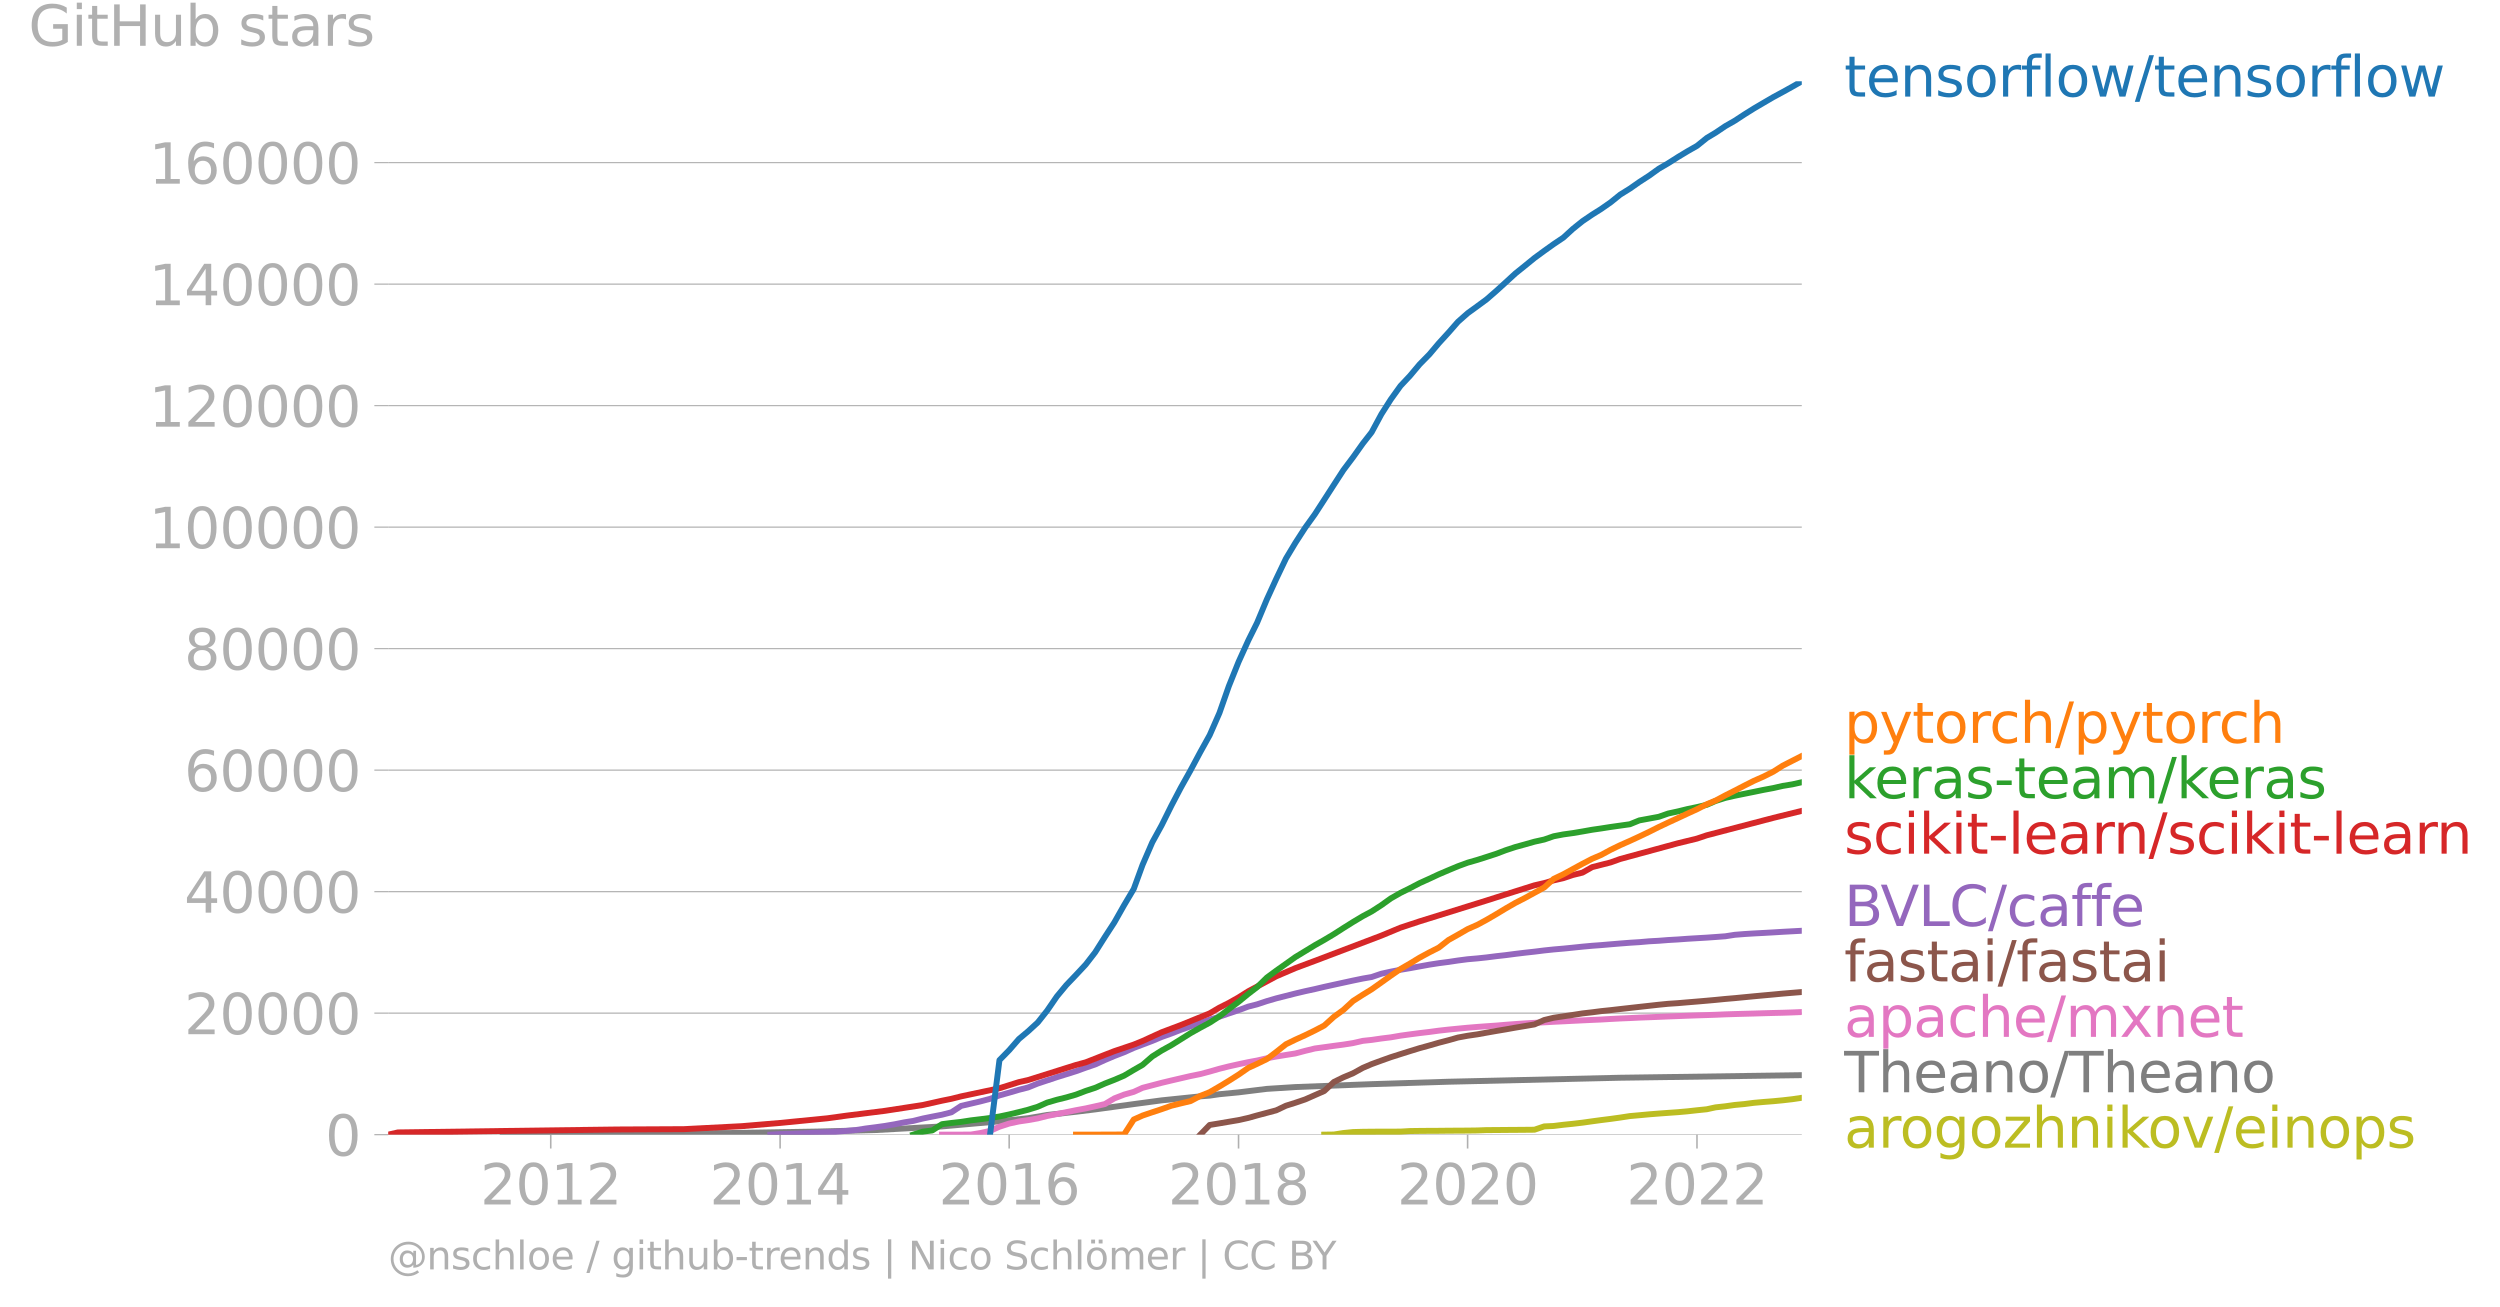 <svg xmlns="http://www.w3.org/2000/svg" xmlns:xlink="http://www.w3.org/1999/xlink" width="842.116" height="440.237" viewBox="0 0 631.587 330.177"><defs><style>*{stroke-linejoin:round;stroke-linecap:butt}</style></defs><g id="figure_1"><path id="patch_1" d="M0 330.177h631.587V0H0v330.177z" style="fill:none"/><g id="axes_1"><path id="patch_2" d="M98.073 286.65h357.12V20.538H98.073V286.65z" style="fill:none"/><g id="matplotlib.axis_1"><g id="xtick_1"><g id="line2d_1"><defs><path id="m9d9ec530b8" d="M0 0v3.5" style="stroke:#b0b0b0;stroke-width:.4"/></defs><use xlink:href="#m9d9ec530b8" x="139.136" y="286.65" style="fill:#b0b0b0;stroke:#b0b0b0;stroke-width:.4"/></g><g id="text_1" style="fill:#b0b0b0" transform="matrix(.14 0 0 -.14 121.321 304.288)"><defs><path id="DejaVuSans-32" d="M1228 531h2203V0H469v531q359 372 979 998 621 627 780 809 303 340 423 576 121 236 121 464 0 372-261 606-261 235-680 235-297 0-627-103-329-103-704-313v638q381 153 712 231 332 78 607 78 725 0 1156-363 431-362 431-968 0-288-108-546-107-257-392-607-78-91-497-524-418-433-1181-1211z" transform="scale(.016)"/><path id="DejaVuSans-30" d="M2034 4250q-487 0-733-480-245-479-245-1442 0-959 245-1439 246-480 733-480 491 0 736 480 246 480 246 1439 0 963-246 1442-245 480-736 480zm0 500q785 0 1199-621 414-620 414-1801 0-1178-414-1799Q2819-91 2034-91q-784 0-1198 620-414 621-414 1799 0 1181 414 1801 414 621 1198 621z" transform="scale(.016)"/><path id="DejaVuSans-31" d="M794 531h1031v3560L703 3866v575l1116 225h631V531h1031V0H794v531z" transform="scale(.016)"/></defs><use xlink:href="#DejaVuSans-32"/><use xlink:href="#DejaVuSans-30" x="63.623"/><use xlink:href="#DejaVuSans-31" x="127.246"/><use xlink:href="#DejaVuSans-32" x="190.869"/></g></g><g id="xtick_2"><use xlink:href="#m9d9ec530b8" id="line2d_2" x="197.084" y="286.65" style="fill:#b0b0b0;stroke:#b0b0b0;stroke-width:.4"/><g id="text_2" style="fill:#b0b0b0" transform="matrix(.14 0 0 -.14 179.269 304.288)"><defs><path id="DejaVuSans-34" d="M2419 4116 825 1625h1594v2491zm-166 550h794V1625h666v-525h-666V0h-628v1100H313v609l1940 2957z" transform="scale(.016)"/></defs><use xlink:href="#DejaVuSans-32"/><use xlink:href="#DejaVuSans-30" x="63.623"/><use xlink:href="#DejaVuSans-31" x="127.246"/><use xlink:href="#DejaVuSans-34" x="190.869"/></g></g><g id="xtick_3"><use xlink:href="#m9d9ec530b8" id="line2d_3" x="254.952" y="286.65" style="fill:#b0b0b0;stroke:#b0b0b0;stroke-width:.4"/><g id="text_3" style="fill:#b0b0b0" transform="matrix(.14 0 0 -.14 237.137 304.288)"><defs><path id="DejaVuSans-36" d="M2113 2584q-425 0-674-291-248-290-248-796 0-503 248-796 249-292 674-292t673 292q248 293 248 796 0 506-248 796-248 291-673 291zm1253 1979v-575q-238 112-480 171-242 60-480 60-625 0-955-422-329-422-376-1275 184 272 462 417 279 145 613 145 703 0 1111-427 408-426 408-1160 0-719-425-1154Q2819-91 2113-91q-810 0-1238 620-428 621-428 1799 0 1106 525 1764t1409 658q238 0 480-47t505-140z" transform="scale(.016)"/></defs><use xlink:href="#DejaVuSans-32"/><use xlink:href="#DejaVuSans-30" x="63.623"/><use xlink:href="#DejaVuSans-31" x="127.246"/><use xlink:href="#DejaVuSans-36" x="190.869"/></g></g><g id="xtick_4"><use xlink:href="#m9d9ec530b8" id="line2d_4" x="312.9" y="286.65" style="fill:#b0b0b0;stroke:#b0b0b0;stroke-width:.4"/><g id="text_4" style="fill:#b0b0b0" transform="matrix(.14 0 0 -.14 295.085 304.288)"><defs><path id="DejaVuSans-38" d="M2034 2216q-450 0-708-241-257-241-257-662 0-422 257-663 258-241 708-241t709 242q260 243 260 662 0 421-258 662-257 241-711 241zm-631 268q-406 100-633 378-226 279-226 679 0 559 398 884 399 325 1092 325 697 0 1094-325t397-884q0-400-227-679-226-278-629-378 456-106 710-416 255-309 255-755 0-679-414-1042Q2806-91 2034-91q-771 0-1186 362-414 363-414 1042 0 446 256 755 257 310 713 416zm-231 997q0-362 226-565 227-203 636-203 407 0 636 203 230 203 230 565 0 363-230 566-229 203-636 203-409 0-636-203-226-203-226-566z" transform="scale(.016)"/></defs><use xlink:href="#DejaVuSans-32"/><use xlink:href="#DejaVuSans-30" x="63.623"/><use xlink:href="#DejaVuSans-31" x="127.246"/><use xlink:href="#DejaVuSans-38" x="190.869"/></g></g><g id="xtick_5"><use xlink:href="#m9d9ec530b8" id="line2d_5" x="370.769" y="286.65" style="fill:#b0b0b0;stroke:#b0b0b0;stroke-width:.4"/><g id="text_5" style="fill:#b0b0b0" transform="matrix(.14 0 0 -.14 352.954 304.288)"><use xlink:href="#DejaVuSans-32"/><use xlink:href="#DejaVuSans-30" x="63.623"/><use xlink:href="#DejaVuSans-32" x="127.246"/><use xlink:href="#DejaVuSans-30" x="190.869"/></g></g><g id="xtick_6"><use xlink:href="#m9d9ec530b8" id="line2d_6" x="428.716" y="286.65" style="fill:#b0b0b0;stroke:#b0b0b0;stroke-width:.4"/><g id="text_6" style="fill:#b0b0b0" transform="matrix(.14 0 0 -.14 410.901 304.288)"><use xlink:href="#DejaVuSans-32"/><use xlink:href="#DejaVuSans-30" x="63.623"/><use xlink:href="#DejaVuSans-32" x="127.246"/><use xlink:href="#DejaVuSans-32" x="190.869"/></g></g></g><g id="matplotlib.axis_2"><g id="ytick_1"><path id="line2d_7" d="M98.073 286.65h357.12" clip-path="url(#pd8d71a58e6)" style="fill:none;stroke:#b0b0b0;stroke-width:.3;stroke-linecap:square"/><g id="line2d_8"><defs><path id="m7e7b46a479" d="M0 0h-3.5" style="stroke:#b0b0b0;stroke-width:.3"/></defs><use xlink:href="#m7e7b46a479" x="98.073" y="286.65" style="fill:#b0b0b0;stroke:#b0b0b0;stroke-width:.3"/></g><use xlink:href="#DejaVuSans-30" id="text_7" style="fill:#b0b0b0" transform="matrix(.14 0 0 -.14 82.166 291.97)"/></g><g id="ytick_2"><path id="line2d_9" d="M98.073 255.955h357.12" clip-path="url(#pd8d71a58e6)" style="fill:none;stroke:#b0b0b0;stroke-width:.3;stroke-linecap:square"/><use xlink:href="#m7e7b46a479" id="line2d_10" x="98.073" y="255.955" style="fill:#b0b0b0;stroke:#b0b0b0;stroke-width:.3"/><g id="text_8" style="fill:#b0b0b0" transform="matrix(.14 0 0 -.14 46.536 261.274)"><use xlink:href="#DejaVuSans-32"/><use xlink:href="#DejaVuSans-30" x="63.623"/><use xlink:href="#DejaVuSans-30" x="127.246"/><use xlink:href="#DejaVuSans-30" x="190.869"/><use xlink:href="#DejaVuSans-30" x="254.492"/></g></g><g id="ytick_3"><path id="line2d_11" d="M98.073 225.26h357.12" clip-path="url(#pd8d71a58e6)" style="fill:none;stroke:#b0b0b0;stroke-width:.3;stroke-linecap:square"/><use xlink:href="#m7e7b46a479" id="line2d_12" x="98.073" y="225.259" style="fill:#b0b0b0;stroke:#b0b0b0;stroke-width:.3"/><g id="text_9" style="fill:#b0b0b0" transform="matrix(.14 0 0 -.14 46.536 230.578)"><use xlink:href="#DejaVuSans-34"/><use xlink:href="#DejaVuSans-30" x="63.623"/><use xlink:href="#DejaVuSans-30" x="127.246"/><use xlink:href="#DejaVuSans-30" x="190.869"/><use xlink:href="#DejaVuSans-30" x="254.492"/></g></g><g id="ytick_4"><path id="line2d_13" d="M98.073 194.564h357.12" clip-path="url(#pd8d71a58e6)" style="fill:none;stroke:#b0b0b0;stroke-width:.3;stroke-linecap:square"/><use xlink:href="#m7e7b46a479" id="line2d_14" x="98.073" y="194.564" style="fill:#b0b0b0;stroke:#b0b0b0;stroke-width:.3"/><g id="text_10" style="fill:#b0b0b0" transform="matrix(.14 0 0 -.14 46.536 199.883)"><use xlink:href="#DejaVuSans-36"/><use xlink:href="#DejaVuSans-30" x="63.623"/><use xlink:href="#DejaVuSans-30" x="127.246"/><use xlink:href="#DejaVuSans-30" x="190.869"/><use xlink:href="#DejaVuSans-30" x="254.492"/></g></g><g id="ytick_5"><path id="line2d_15" d="M98.073 163.868h357.12" clip-path="url(#pd8d71a58e6)" style="fill:none;stroke:#b0b0b0;stroke-width:.3;stroke-linecap:square"/><use xlink:href="#m7e7b46a479" id="line2d_16" x="98.073" y="163.868" style="fill:#b0b0b0;stroke:#b0b0b0;stroke-width:.3"/><g id="text_11" style="fill:#b0b0b0" transform="matrix(.14 0 0 -.14 46.536 169.187)"><use xlink:href="#DejaVuSans-38"/><use xlink:href="#DejaVuSans-30" x="63.623"/><use xlink:href="#DejaVuSans-30" x="127.246"/><use xlink:href="#DejaVuSans-30" x="190.869"/><use xlink:href="#DejaVuSans-30" x="254.492"/></g></g><g id="ytick_6"><path id="line2d_17" d="M98.073 133.173h357.12" clip-path="url(#pd8d71a58e6)" style="fill:none;stroke:#b0b0b0;stroke-width:.3;stroke-linecap:square"/><use xlink:href="#m7e7b46a479" id="line2d_18" x="98.073" y="133.173" style="fill:#b0b0b0;stroke:#b0b0b0;stroke-width:.3"/><g id="text_12" style="fill:#b0b0b0" transform="matrix(.14 0 0 -.14 37.628 138.491)"><use xlink:href="#DejaVuSans-31"/><use xlink:href="#DejaVuSans-30" x="63.623"/><use xlink:href="#DejaVuSans-30" x="127.246"/><use xlink:href="#DejaVuSans-30" x="190.869"/><use xlink:href="#DejaVuSans-30" x="254.492"/><use xlink:href="#DejaVuSans-30" x="318.115"/></g></g><g id="ytick_7"><path id="line2d_19" d="M98.073 102.477h357.12" clip-path="url(#pd8d71a58e6)" style="fill:none;stroke:#b0b0b0;stroke-width:.3;stroke-linecap:square"/><use xlink:href="#m7e7b46a479" id="line2d_20" x="98.073" y="102.477" style="fill:#b0b0b0;stroke:#b0b0b0;stroke-width:.3"/><g id="text_13" style="fill:#b0b0b0" transform="matrix(.14 0 0 -.14 37.628 107.796)"><use xlink:href="#DejaVuSans-31"/><use xlink:href="#DejaVuSans-32" x="63.623"/><use xlink:href="#DejaVuSans-30" x="127.246"/><use xlink:href="#DejaVuSans-30" x="190.869"/><use xlink:href="#DejaVuSans-30" x="254.492"/><use xlink:href="#DejaVuSans-30" x="318.115"/></g></g><g id="ytick_8"><path id="line2d_21" d="M98.073 71.781h357.12" clip-path="url(#pd8d71a58e6)" style="fill:none;stroke:#b0b0b0;stroke-width:.3;stroke-linecap:square"/><use xlink:href="#m7e7b46a479" id="line2d_22" x="98.073" y="71.781" style="fill:#b0b0b0;stroke:#b0b0b0;stroke-width:.3"/><g id="text_14" style="fill:#b0b0b0" transform="matrix(.14 0 0 -.14 37.628 77.1)"><use xlink:href="#DejaVuSans-31"/><use xlink:href="#DejaVuSans-34" x="63.623"/><use xlink:href="#DejaVuSans-30" x="127.246"/><use xlink:href="#DejaVuSans-30" x="190.869"/><use xlink:href="#DejaVuSans-30" x="254.492"/><use xlink:href="#DejaVuSans-30" x="318.115"/></g></g><g id="ytick_9"><path id="line2d_23" d="M98.073 41.086h357.12" clip-path="url(#pd8d71a58e6)" style="fill:none;stroke:#b0b0b0;stroke-width:.3;stroke-linecap:square"/><use xlink:href="#m7e7b46a479" id="line2d_24" x="98.073" y="41.086" style="fill:#b0b0b0;stroke:#b0b0b0;stroke-width:.3"/><g id="text_15" style="fill:#b0b0b0" transform="matrix(.14 0 0 -.14 37.628 46.405)"><use xlink:href="#DejaVuSans-31"/><use xlink:href="#DejaVuSans-36" x="63.623"/><use xlink:href="#DejaVuSans-30" x="127.246"/><use xlink:href="#DejaVuSans-30" x="190.869"/><use xlink:href="#DejaVuSans-30" x="254.492"/><use xlink:href="#DejaVuSans-30" x="318.115"/></g></g><g id="text_16" style="fill:#b0b0b0" transform="matrix(.14 0 0 -.14 7.2 11.563)"><defs><path id="DejaVuSans-47" d="M3809 666v1253H2778v519h1656V434q-365-259-806-392-440-133-940-133-1094 0-1712 639-617 640-617 1780 0 1144 617 1783 618 639 1712 639 456 0 867-113 411-112 758-331v-672q-350 297-744 447t-828 150q-857 0-1287-478-429-478-429-1425 0-944 429-1422 430-478 1287-478 334 0 596 58 263 58 472 180z" transform="scale(.016)"/><path id="DejaVuSans-69" d="M603 3500h575V0H603v3500zm0 1363h575v-729H603v729z" transform="scale(.016)"/><path id="DejaVuSans-74" d="M1172 4494v-994h1184v-447H1172V1153q0-428 117-550t477-122h590V0h-590q-666 0-919 248-253 249-253 905v1900H172v447h422v994h578z" transform="scale(.016)"/><path id="DejaVuSans-48" d="M628 4666h631V2753h2294v1913h631V0h-631v2222H1259V0H628v4666z" transform="scale(.016)"/><path id="DejaVuSans-75" d="M544 1381v2119h575V1403q0-497 193-746 194-248 582-248 465 0 735 297 271 297 271 810v1984h575V0h-575v538q-209-319-486-474-276-155-642-155-603 0-916 375-312 375-312 1097zm1447 2203z" transform="scale(.016)"/><path id="DejaVuSans-62" d="M3116 1747q0 634-261 995t-717 361q-457 0-718-361t-261-995q0-634 261-995t718-361q456 0 717 361t261 995zM1159 2969q182 312 458 463 277 152 661 152 638 0 1036-506 399-506 399-1331T3314 415Q2916-91 2278-91q-384 0-661 152-276 152-458 464V0H581v4863h578V2969z" transform="scale(.016)"/><path id="DejaVuSans-73" d="M2834 3397v-544q-243 125-506 187-262 63-544 63-428 0-642-131t-214-394q0-200 153-314t616-217l197-44q612-131 870-370t258-667q0-488-386-773Q2250-91 1575-91q-281 0-586 55T347 128v594q319-166 628-249 309-82 613-82 406 0 624 139 219 139 219 392 0 234-158 359-157 125-692 241l-200 47q-534 112-772 345-237 233-237 639 0 494 350 762 350 269 994 269 318 0 599-47 282-46 519-140z" transform="scale(.016)"/><path id="DejaVuSans-61" d="M2194 1759q-697 0-966-159t-269-544q0-306 202-486 202-179 548-179 479 0 768 339t289 901v128h-572zm1147 238V0h-575v531q-197-318-491-470T1556-91q-537 0-855 302-317 302-317 808 0 590 395 890 396 300 1180 300h807v57q0 397-261 614t-733 217q-300 0-585-72-284-72-546-216v532q315 122 612 182 297 61 578 61 760 0 1135-394 375-393 375-1193z" transform="scale(.016)"/><path id="DejaVuSans-72" d="M2631 2963q-97 56-211 82-114 27-251 27-488 0-749-317t-261-911V0H581v3500h578v-544q182 319 472 473 291 155 707 155 59 0 131-8 72-7 159-23l3-590z" transform="scale(.016)"/></defs><use xlink:href="#DejaVuSans-47"/><use xlink:href="#DejaVuSans-69" x="77.49"/><use xlink:href="#DejaVuSans-74" x="105.273"/><use xlink:href="#DejaVuSans-48" x="144.482"/><use xlink:href="#DejaVuSans-75" x="219.678"/><use xlink:href="#DejaVuSans-62" x="283.057"/><use xlink:href="#DejaVuSans-20" x="346.533"/><use xlink:href="#DejaVuSans-73" x="378.32"/><use xlink:href="#DejaVuSans-74" x="430.42"/><use xlink:href="#DejaVuSans-61" x="469.629"/><use xlink:href="#DejaVuSans-72" x="530.908"/><use xlink:href="#DejaVuSans-73" x="572.021"/></g></g><path id="line2d_25" d="m334.541 286.65 2.458-.033 2.378-.375 2.457-.247 2.458-.066 2.22-.025 2.457-.016 2.378-.005 2.457-.003 2.378-.138 2.458-.033 2.457-.021 2.379-.01 2.457-.027 2.378-.014 2.458-.015 2.457-.034 2.299-.089 2.457-.014 2.378-.024 2.458-.016 2.378-.02 2.457-.024 2.458-.835 2.378-.11 2.457-.303 2.379-.244 2.457-.288 2.457-.347 2.22-.301 2.458-.309 2.378-.331 2.457-.378 2.378-.211 2.458-.23 2.457-.196 2.378-.174 2.458-.174 2.378-.212 2.457-.273 2.458-.252 2.22-.482 2.457-.268 2.378-.335 2.457-.231 2.379-.309 2.457-.218 2.457-.192 2.379-.227 2.457-.284 2.378-.353" clip-path="url(#pd8d71a58e6)" style="fill:none;stroke:#bcbd22;stroke-width:1.5;stroke-linecap:square"/><path id="line2d_26" d="m127.007 286.65 2.458-.196 55.49-.218 21.641-.367 14.586-.376 16.806-.92 14.507-1.287 7.214-.786 4.835-.815 7.293-.816 4.836-.593 9.75-1.34 7.055-.95 9.75-1.008 2.379-.184 2.457-.358 4.836-.466 7.135-.881 7.213-.46 19.263-.734 19.422-.613 43.362-1.008 45.898-.652h0" clip-path="url(#pd8d71a58e6)" style="fill:none;stroke:#7f7f7f;stroke-width:1.5;stroke-linecap:square"/><path id="line2d_27" d="m237.988 286.65 2.378-.004 2.458-.003 2.457-.013 2.378-.386 2.458-.54 2.378-1.055 2.457-.797 2.458-.53 2.299-.337 2.457-.44 2.378-.608 2.458-.487 2.378-.474 2.457-.503 2.458-.454 2.378-.525 2.457-.573 2.378-1.423 2.458-.96 2.457-.696 2.22-1.017 2.457-.643 2.378-.625 2.458-.59 2.378-.553 2.457-.57 2.458-.497 2.378-.635 2.457-.706 2.379-.597 2.457-.55 2.457-.523 2.22-.413 2.458-.559 2.378-.448 2.457-.4 2.378-.378 2.458-.654 2.457-.601 2.378-.327 2.458-.341 2.378-.313 2.457-.388 2.458-.56 2.22-.237 2.457-.358 2.378-.293 2.457-.423 2.378-.329 2.458-.322 2.457-.289 2.379-.323 2.457-.275 2.378-.234 2.458-.234 2.457-.203 2.299-.169 2.457-.17 2.378-.201 2.458-.187 2.378-.168 2.457-.138 2.458-.124 2.378-.14 2.457-.115 2.379-.123 2.457-.12 2.457-.116 2.22-.095 2.458-.143 2.378-.124 2.457-.103 2.378-.114 2.458-.092 2.457-.098 2.378-.1 2.458-.096 2.378-.094 2.457-.086 2.458-.078 2.22-.075 2.457-.106 2.378-.076 2.457-.067 2.379-.063 2.457-.075 2.457-.068 2.379-.055 2.457-.081 2.378-.1" clip-path="url(#pd8d71a58e6)" style="fill:none;stroke:#e377c2;stroke-width:1.5;stroke-linecap:square"/><g id="text_17" style="fill:#1f77b4" transform="matrix(.14 0 0 -.14 465.907 24.401)"><defs><path id="DejaVuSans-65" d="M3597 1894v-281H953q38-594 358-905t892-311q331 0 642 81t618 244V178Q3153 47 2828-22t-659-69q-838 0-1327 487-489 488-489 1320 0 859 464 1363 464 505 1252 505 706 0 1117-455 411-454 411-1235zm-575 169q-6 471-264 752-258 282-683 282-481 0-770-272t-333-766l2050 4z" transform="scale(.016)"/><path id="DejaVuSans-6e" d="M3513 2113V0h-575v2094q0 497-194 743-194 247-581 247-466 0-735-297-269-296-269-809V0H581v3500h578v-544q207 316 486 472 280 156 646 156 603 0 912-373 310-373 310-1098z" transform="scale(.016)"/><path id="DejaVuSans-6f" d="M1959 3097q-462 0-731-361t-269-989q0-628 267-989 268-361 733-361 460 0 728 362 269 363 269 988 0 622-269 986-268 364-728 364zm0 487q750 0 1178-488 429-487 429-1349 0-859-429-1349Q2709-91 1959-91q-753 0-1180 489-426 490-426 1349 0 862 426 1349 427 488 1180 488z" transform="scale(.016)"/><path id="DejaVuSans-66" d="M2375 4863v-479h-550q-309 0-430-125-120-125-120-450v-309h947v-447h-947V0H697v3053H147v447h550v244q0 584 272 851 272 268 862 268h544z" transform="scale(.016)"/><path id="DejaVuSans-6c" d="M603 4863h575V0H603v4863z" transform="scale(.016)"/><path id="DejaVuSans-77" d="M269 3500h575l719-2731 715 2731h678l719-2731 716 2731h575L4050 0h-678l-753 2869L1863 0h-679L269 3500z" transform="scale(.016)"/><path id="DejaVuSans-2f" d="M1625 4666h531L531-594H0l1625 5260z" transform="scale(.016)"/></defs><use xlink:href="#DejaVuSans-74"/><use xlink:href="#DejaVuSans-65" x="39.209"/><use xlink:href="#DejaVuSans-6e" x="100.732"/><use xlink:href="#DejaVuSans-73" x="164.111"/><use xlink:href="#DejaVuSans-6f" x="216.211"/><use xlink:href="#DejaVuSans-72" x="277.393"/><use xlink:href="#DejaVuSans-66" x="318.506"/><use xlink:href="#DejaVuSans-6c" x="353.711"/><use xlink:href="#DejaVuSans-6f" x="381.494"/><use xlink:href="#DejaVuSans-77" x="442.676"/><use xlink:href="#DejaVuSans-2f" x="524.463"/><use xlink:href="#DejaVuSans-74" x="558.154"/><use xlink:href="#DejaVuSans-65" x="597.363"/><use xlink:href="#DejaVuSans-6e" x="658.887"/><use xlink:href="#DejaVuSans-73" x="722.266"/><use xlink:href="#DejaVuSans-6f" x="774.365"/><use xlink:href="#DejaVuSans-72" x="835.547"/><use xlink:href="#DejaVuSans-66" x="876.66"/><use xlink:href="#DejaVuSans-6c" x="911.865"/><use xlink:href="#DejaVuSans-6f" x="939.648"/><use xlink:href="#DejaVuSans-77" x="1000.83"/></g><g id="text_18" style="fill:#ff7f0e" transform="matrix(.14 0 0 -.14 465.907 187.674)"><defs><path id="DejaVuSans-70" d="M1159 525v-1856H581v4831h578v-531q182 312 458 463 277 152 661 152 638 0 1036-506 399-506 399-1331T3314 415Q2916-91 2278-91q-384 0-661 152-276 152-458 464zm1957 1222q0 634-261 995t-717 361q-457 0-718-361t-261-995q0-634 261-995t718-361q456 0 717 361t261 995z" transform="scale(.016)"/><path id="DejaVuSans-79" d="M2059-325q-243-625-475-815-231-191-618-191H506v481h338q237 0 368 113 132 112 291 531l103 262L191 3500h609L1894 763l1094 2737h609L2059-325z" transform="scale(.016)"/><path id="DejaVuSans-63" d="M3122 3366v-538q-244 135-489 202t-495 67q-560 0-870-355-309-354-309-995t309-996q310-354 870-354 250 0 495 67t489 202V134Q2881 22 2623-34q-257-57-548-57-791 0-1257 497-465 497-465 1341 0 856 470 1346 471 491 1290 491 265 0 518-55 253-54 491-163z" transform="scale(.016)"/><path id="DejaVuSans-68" d="M3513 2113V0h-575v2094q0 497-194 743-194 247-581 247-466 0-735-297-269-296-269-809V0H581v4863h578V2956q207 316 486 472 280 156 646 156 603 0 912-373 310-373 310-1098z" transform="scale(.016)"/></defs><use xlink:href="#DejaVuSans-70"/><use xlink:href="#DejaVuSans-79" x="63.477"/><use xlink:href="#DejaVuSans-74" x="122.656"/><use xlink:href="#DejaVuSans-6f" x="161.865"/><use xlink:href="#DejaVuSans-72" x="223.047"/><use xlink:href="#DejaVuSans-63" x="261.91"/><use xlink:href="#DejaVuSans-68" x="316.891"/><use xlink:href="#DejaVuSans-2f" x="380.27"/><use xlink:href="#DejaVuSans-70" x="413.961"/><use xlink:href="#DejaVuSans-79" x="477.438"/><use xlink:href="#DejaVuSans-74" x="536.617"/><use xlink:href="#DejaVuSans-6f" x="575.826"/><use xlink:href="#DejaVuSans-72" x="637.008"/><use xlink:href="#DejaVuSans-63" x="675.871"/><use xlink:href="#DejaVuSans-68" x="730.852"/></g><g id="text_19" style="fill:#2ca02c" transform="matrix(.14 0 0 -.14 465.907 201.674)"><defs><path id="DejaVuSans-6b" d="M581 4863h578V1991l1716 1509h734L1753 1863 3688 0h-750L1159 1709V0H581v4863z" transform="scale(.016)"/><path id="DejaVuSans-2d" d="M313 2009h1684v-512H313v512z" transform="scale(.016)"/><path id="DejaVuSans-6d" d="M3328 2828q216 388 516 572t706 184q547 0 844-383 297-382 297-1088V0h-578v2094q0 503-179 746-178 244-543 244-447 0-707-297-259-296-259-809V0h-578v2094q0 506-178 748t-550 242q-441 0-701-298-259-298-259-808V0H581v3500h578v-544q197 322 472 475t653 153q382 0 649-194 267-193 395-562z" transform="scale(.016)"/></defs><use xlink:href="#DejaVuSans-6b"/><use xlink:href="#DejaVuSans-65" x="54.285"/><use xlink:href="#DejaVuSans-72" x="115.809"/><use xlink:href="#DejaVuSans-61" x="156.922"/><use xlink:href="#DejaVuSans-73" x="218.201"/><use xlink:href="#DejaVuSans-2d" x="270.301"/><use xlink:href="#DejaVuSans-74" x="306.385"/><use xlink:href="#DejaVuSans-65" x="345.594"/><use xlink:href="#DejaVuSans-61" x="407.117"/><use xlink:href="#DejaVuSans-6d" x="468.396"/><use xlink:href="#DejaVuSans-2f" x="565.809"/><use xlink:href="#DejaVuSans-6b" x="599.5"/><use xlink:href="#DejaVuSans-65" x="653.785"/><use xlink:href="#DejaVuSans-72" x="715.309"/><use xlink:href="#DejaVuSans-61" x="756.422"/><use xlink:href="#DejaVuSans-73" x="817.701"/></g><g id="text_20" style="fill:#d62728" transform="matrix(.14 0 0 -.14 465.907 215.674)"><use xlink:href="#DejaVuSans-73"/><use xlink:href="#DejaVuSans-63" x="52.1"/><use xlink:href="#DejaVuSans-69" x="107.08"/><use xlink:href="#DejaVuSans-6b" x="134.863"/><use xlink:href="#DejaVuSans-69" x="192.773"/><use xlink:href="#DejaVuSans-74" x="220.557"/><use xlink:href="#DejaVuSans-2d" x="259.766"/><use xlink:href="#DejaVuSans-6c" x="295.85"/><use xlink:href="#DejaVuSans-65" x="323.633"/><use xlink:href="#DejaVuSans-61" x="385.156"/><use xlink:href="#DejaVuSans-72" x="446.436"/><use xlink:href="#DejaVuSans-6e" x="485.799"/><use xlink:href="#DejaVuSans-2f" x="549.178"/><use xlink:href="#DejaVuSans-73" x="582.869"/><use xlink:href="#DejaVuSans-63" x="634.969"/><use xlink:href="#DejaVuSans-69" x="689.949"/><use xlink:href="#DejaVuSans-6b" x="717.732"/><use xlink:href="#DejaVuSans-69" x="775.643"/><use xlink:href="#DejaVuSans-74" x="803.426"/><use xlink:href="#DejaVuSans-2d" x="842.635"/><use xlink:href="#DejaVuSans-6c" x="878.719"/><use xlink:href="#DejaVuSans-65" x="906.502"/><use xlink:href="#DejaVuSans-61" x="968.025"/><use xlink:href="#DejaVuSans-72" x="1029.305"/><use xlink:href="#DejaVuSans-6e" x="1068.668"/></g><g id="text_21" style="fill:#9467bd" transform="matrix(.14 0 0 -.14 465.907 233.942)"><defs><path id="DejaVuSans-42" d="M1259 2228V519h1013q509 0 754 211 246 211 246 645 0 438-246 645-245 208-754 208H1259zm0 1919V2741h935q462 0 688 173 227 174 227 530 0 353-227 528-226 175-688 175h-935zm-631 519h1613q722 0 1112-300 391-300 391-853 0-429-200-682t-588-315q466-100 724-418 258-317 258-792 0-625-425-966Q3088 0 2303 0H628v4666z" transform="scale(.016)"/><path id="DejaVuSans-56" d="M1831 0 50 4666h659L2188 738l1481 3928h656L2547 0h-716z" transform="scale(.016)"/><path id="DejaVuSans-4c" d="M628 4666h631V531h2272V0H628v4666z" transform="scale(.016)"/><path id="DejaVuSans-43" d="M4122 4306v-665q-319 297-680 443-361 147-767 147-800 0-1225-489t-425-1414q0-922 425-1411t1225-489q406 0 767 147t680 444V359q-331-225-702-338-370-112-782-112-1060 0-1670 648-609 649-609 1771 0 1125 609 1773 610 649 1670 649 418 0 788-111 371-111 696-333z" transform="scale(.016)"/></defs><use xlink:href="#DejaVuSans-42"/><use xlink:href="#DejaVuSans-56" x="65.479"/><use xlink:href="#DejaVuSans-4c" x="133.887"/><use xlink:href="#DejaVuSans-43" x="189.6"/><use xlink:href="#DejaVuSans-2f" x="259.424"/><use xlink:href="#DejaVuSans-63" x="293.115"/><use xlink:href="#DejaVuSans-61" x="348.096"/><use xlink:href="#DejaVuSans-66" x="409.375"/><use xlink:href="#DejaVuSans-66" x="444.58"/><use xlink:href="#DejaVuSans-65" x="479.785"/></g><g id="text_22" style="fill:#8c564b" transform="matrix(.14 0 0 -.14 465.907 247.942)"><use xlink:href="#DejaVuSans-66"/><use xlink:href="#DejaVuSans-61" x="35.205"/><use xlink:href="#DejaVuSans-73" x="96.484"/><use xlink:href="#DejaVuSans-74" x="148.584"/><use xlink:href="#DejaVuSans-61" x="187.793"/><use xlink:href="#DejaVuSans-69" x="249.072"/><use xlink:href="#DejaVuSans-2f" x="276.855"/><use xlink:href="#DejaVuSans-66" x="310.547"/><use xlink:href="#DejaVuSans-61" x="345.752"/><use xlink:href="#DejaVuSans-73" x="407.031"/><use xlink:href="#DejaVuSans-74" x="459.131"/><use xlink:href="#DejaVuSans-61" x="498.34"/><use xlink:href="#DejaVuSans-69" x="559.619"/></g><g id="text_23" style="fill:#e377c2" transform="matrix(.14 0 0 -.14 465.907 261.942)"><defs><path id="DejaVuSans-78" d="M3513 3500 2247 1797 3578 0h-678L1881 1375 863 0H184l1360 1831L300 3500h678l928-1247 928 1247h679z" transform="scale(.016)"/></defs><use xlink:href="#DejaVuSans-61"/><use xlink:href="#DejaVuSans-70" x="61.279"/><use xlink:href="#DejaVuSans-61" x="124.756"/><use xlink:href="#DejaVuSans-63" x="186.035"/><use xlink:href="#DejaVuSans-68" x="241.016"/><use xlink:href="#DejaVuSans-65" x="304.395"/><use xlink:href="#DejaVuSans-2f" x="365.918"/><use xlink:href="#DejaVuSans-6d" x="399.609"/><use xlink:href="#DejaVuSans-78" x="497.021"/><use xlink:href="#DejaVuSans-6e" x="556.201"/><use xlink:href="#DejaVuSans-65" x="619.58"/><use xlink:href="#DejaVuSans-74" x="681.104"/></g><g id="text_24" style="fill:#7f7f7f" transform="matrix(.14 0 0 -.14 465.907 275.942)"><defs><path id="DejaVuSans-54" d="M-19 4666h3947v-532H2272V0h-634v4134H-19v532z" transform="scale(.016)"/></defs><use xlink:href="#DejaVuSans-54"/><use xlink:href="#DejaVuSans-68" x="61.084"/><use xlink:href="#DejaVuSans-65" x="124.463"/><use xlink:href="#DejaVuSans-61" x="185.986"/><use xlink:href="#DejaVuSans-6e" x="247.266"/><use xlink:href="#DejaVuSans-6f" x="310.645"/><use xlink:href="#DejaVuSans-2f" x="371.826"/><use xlink:href="#DejaVuSans-54" x="405.518"/><use xlink:href="#DejaVuSans-68" x="466.602"/><use xlink:href="#DejaVuSans-65" x="529.98"/><use xlink:href="#DejaVuSans-61" x="591.504"/><use xlink:href="#DejaVuSans-6e" x="652.783"/><use xlink:href="#DejaVuSans-6f" x="716.162"/></g><g id="text_25" style="fill:#bcbd22" transform="matrix(.14 0 0 -.14 465.907 289.942)"><defs><path id="DejaVuSans-67" d="M2906 1791q0 625-258 968-257 344-723 344-462 0-720-344-258-343-258-968 0-622 258-966t720-344q466 0 723 344 258 344 258 966zm575-1357q0-893-397-1329-396-436-1215-436-303 0-572 45t-522 139v559q253-137 500-202 247-66 503-66 566 0 847 295t281 892v285q-178-310-456-463T1784 0Q1141 0 747 490 353 981 353 1791q0 812 394 1302 394 491 1037 491 388 0 666-153t456-462v531h575V434z" transform="scale(.016)"/><path id="DejaVuSans-7a" d="M353 3500h2731v-525L922 459h2162V0H275v525l2163 2516H353v459z" transform="scale(.016)"/><path id="DejaVuSans-76" d="M191 3500h609L1894 563l1094 2937h609L2284 0h-781L191 3500z" transform="scale(.016)"/></defs><use xlink:href="#DejaVuSans-61"/><use xlink:href="#DejaVuSans-72" x="61.279"/><use xlink:href="#DejaVuSans-6f" x="100.143"/><use xlink:href="#DejaVuSans-67" x="161.324"/><use xlink:href="#DejaVuSans-6f" x="224.801"/><use xlink:href="#DejaVuSans-7a" x="285.982"/><use xlink:href="#DejaVuSans-68" x="338.473"/><use xlink:href="#DejaVuSans-6e" x="401.852"/><use xlink:href="#DejaVuSans-69" x="465.23"/><use xlink:href="#DejaVuSans-6b" x="493.014"/><use xlink:href="#DejaVuSans-6f" x="547.299"/><use xlink:href="#DejaVuSans-76" x="608.48"/><use xlink:href="#DejaVuSans-2f" x="667.66"/><use xlink:href="#DejaVuSans-65" x="701.352"/><use xlink:href="#DejaVuSans-69" x="762.875"/><use xlink:href="#DejaVuSans-6e" x="790.658"/><use xlink:href="#DejaVuSans-6f" x="854.037"/><use xlink:href="#DejaVuSans-70" x="915.219"/><use xlink:href="#DejaVuSans-73" x="978.695"/></g><g id="text_26" style="fill:#b0b0b0" transform="matrix(.097 0 0 -.097 98.073 320.687)"><defs><path id="DejaVuSans-40" d="M2381 1678q0-447 222-702 222-254 610-254 384 0 604 256 221 256 221 700 0 438-225 695-225 258-607 258-378 0-602-256-223-256-223-697zm1703-934q-187-241-429-355t-564-114q-538 0-874 389t-336 1014q0 625 337 1015 338 391 873 391 322 0 565-117 244-117 428-354v409h447V722q457 69 714 417 258 349 258 902 0 334-99 628-98 294-298 544-325 409-792 626t-1017 217q-384 0-738-102-353-101-653-301-490-319-767-836-276-517-276-1120 0-497 179-932 180-434 521-765 328-325 759-495 431-171 922-171 403 0 792 136t714 389l281-347q-390-303-851-464t-936-161q-578 0-1091 205-512 205-912 595Q841 78 631 592q-209 514-209 1105 0 569 212 1084 213 516 607 907 403 396 931 607t1119 211q662 0 1229-272 568-271 952-771 234-307 357-666 124-359 124-744 0-822-497-1297T4084 263v481z" transform="scale(.016)"/><path id="DejaVuSans-64" d="M2906 2969v1894h575V0h-575v525q-181-312-458-464-276-152-664-152-634 0-1033 506-398 507-398 1332t398 1331q399 506 1033 506 388 0 664-152 277-151 458-463zM947 1747q0-634 261-995t717-361q456 0 718 361 263 361 263 995t-263 995q-262 361-718 361t-717-361q-261-361-261-995z" transform="scale(.016)"/><path id="DejaVuSans-7c" d="M1344 4891v-6400H813v6400h531z" transform="scale(.016)"/><path id="DejaVuSans-4e" d="M628 4666h850L3547 763v3903h612V0h-850L1241 3903V0H628v4666z" transform="scale(.016)"/><path id="DejaVuSans-53" d="M3425 4513v-616q-359 172-678 256-319 85-616 85-515 0-795-200t-280-569q0-310 186-468 186-157 705-254l381-78q706-135 1042-474t336-907q0-679-455-1029Q2797-91 1919-91q-331 0-705 75-373 75-773 222v650q384-215 753-325 369-109 725-109 540 0 834 212 294 213 294 607 0 343-211 537t-692 291l-385 75q-706 140-1022 440-315 300-315 835 0 619 436 975t1201 356q329 0 669-60 341-59 697-177z" transform="scale(.016)"/><path id="DejaVuSans-f6" d="M1959 3097q-462 0-731-361t-269-989q0-628 267-989 268-361 733-361 460 0 728 362 269 363 269 988 0 622-269 986-268 364-728 364zm0 487q750 0 1178-488 429-487 429-1349 0-859-429-1349Q2709-91 1959-91q-753 0-1180 489-426 490-426 1349 0 862 426 1349 427 488 1180 488zm295 1266h634v-631h-634v631zm-1222 0h634v-631h-634v631z" transform="scale(.016)"/><path id="DejaVuSans-59" d="M-13 4666h679l1293-1919 1285 1919h678L2272 2222V0h-634v2222L-13 4666z" transform="scale(.016)"/></defs><use xlink:href="#DejaVuSans-40"/><use xlink:href="#DejaVuSans-6e" x="100"/><use xlink:href="#DejaVuSans-73" x="163.379"/><use xlink:href="#DejaVuSans-63" x="215.479"/><use xlink:href="#DejaVuSans-68" x="270.459"/><use xlink:href="#DejaVuSans-6c" x="333.838"/><use xlink:href="#DejaVuSans-6f" x="361.621"/><use xlink:href="#DejaVuSans-65" x="422.803"/><use xlink:href="#DejaVuSans-20" x="484.326"/><use xlink:href="#DejaVuSans-2f" x="516.113"/><use xlink:href="#DejaVuSans-20" x="549.805"/><use xlink:href="#DejaVuSans-67" x="581.592"/><use xlink:href="#DejaVuSans-69" x="645.068"/><use xlink:href="#DejaVuSans-74" x="672.852"/><use xlink:href="#DejaVuSans-68" x="712.061"/><use xlink:href="#DejaVuSans-75" x="775.439"/><use xlink:href="#DejaVuSans-62" x="838.818"/><use xlink:href="#DejaVuSans-2d" x="902.295"/><use xlink:href="#DejaVuSans-74" x="938.379"/><use xlink:href="#DejaVuSans-72" x="977.588"/><use xlink:href="#DejaVuSans-65" x="1016.451"/><use xlink:href="#DejaVuSans-6e" x="1077.975"/><use xlink:href="#DejaVuSans-64" x="1141.354"/><use xlink:href="#DejaVuSans-73" x="1204.83"/><use xlink:href="#DejaVuSans-20" x="1256.93"/><use xlink:href="#DejaVuSans-7c" x="1288.717"/><use xlink:href="#DejaVuSans-20" x="1322.408"/><use xlink:href="#DejaVuSans-4e" x="1354.195"/><use xlink:href="#DejaVuSans-69" x="1429"/><use xlink:href="#DejaVuSans-63" x="1456.783"/><use xlink:href="#DejaVuSans-6f" x="1511.764"/><use xlink:href="#DejaVuSans-20" x="1572.945"/><use xlink:href="#DejaVuSans-53" x="1604.732"/><use xlink:href="#DejaVuSans-63" x="1668.209"/><use xlink:href="#DejaVuSans-68" x="1723.189"/><use xlink:href="#DejaVuSans-6c" x="1786.568"/><use xlink:href="#DejaVuSans-f6" x="1814.352"/><use xlink:href="#DejaVuSans-6d" x="1875.533"/><use xlink:href="#DejaVuSans-65" x="1972.945"/><use xlink:href="#DejaVuSans-72" x="2034.469"/><use xlink:href="#DejaVuSans-20" x="2075.582"/><use xlink:href="#DejaVuSans-7c" x="2107.369"/><use xlink:href="#DejaVuSans-20" x="2141.061"/><use xlink:href="#DejaVuSans-43" x="2172.848"/><use xlink:href="#DejaVuSans-43" x="2242.672"/><use xlink:href="#DejaVuSans-20" x="2312.496"/><use xlink:href="#DejaVuSans-42" x="2344.283"/><use xlink:href="#DejaVuSans-59" x="2407.387"/></g><path id="line2d_28" d="m303.229 286.65 2.378-2.443 2.457-.405 2.379-.407 2.457-.416 2.457-.554 2.22-.625 2.458-.655 2.378-.635 2.457-1.165 2.378-.75 2.458-.834 2.457-1.085 2.378-1.044 2.458-2.299 2.378-1.162 2.457-1.033 2.458-1.356 2.22-.946 2.457-.898 2.378-.85 2.457-.784 2.378-.75 2.458-.757 2.457-.674 2.379-.69 2.457-.638 2.378-.675 2.458-.453 2.457-.359 2.299-.413 2.457-.434 2.378-.4 2.458-.44 2.378-.4 2.457-.418 2.458-1.11 2.378-.57 2.457-.366 2.379-.35 2.457-.386 2.457-.281 2.22-.287 2.458-.258 2.378-.275 2.457-.277 2.378-.266 2.458-.272 2.457-.273 2.378-.235 2.458-.164 2.378-.204 2.457-.203 2.458-.211 2.22-.2 2.457-.244 2.378-.203 2.457-.239 2.379-.23 2.457-.227 2.457-.223 2.379-.226 2.457-.204 2.378-.196" clip-path="url(#pd8d71a58e6)" style="fill:none;stroke:#8c564b;stroke-width:1.5;stroke-linecap:square"/><path id="line2d_29" d="m194.626 286.65 2.458-.144 2.457-.061 2.22-.085 2.457-.106 2.378-.127 2.458-.117 2.378-.129 2.457-.182 2.458-.229 2.378-.373 2.457-.315 2.379-.331 2.457-.419 2.457-.49 2.22-.353 2.457-.614 2.379-.483 2.457-.479 2.378-.614 2.458-1.616 2.457-.566 2.378-.56 2.458-.648 2.378-.87 2.457-.691 2.458-.726 2.299-.586 2.457-.998 2.378-.787 2.458-.818 2.378-.74 2.457-.772 2.458-.887 2.378-.815 2.457-1.123 2.378-1.009 2.458-.947 2.457-1.099 2.22-.84 2.457-.932 2.378-1 2.458-.877 2.378-.924 2.457-.874 2.458-.864 2.378-.822 2.457-.763 2.379-.818 2.457-.817 2.457-.911 2.22-.567 2.458-.815 2.378-.695 2.457-.624 2.378-.605 2.458-.582 2.457-.534 2.378-.562 2.458-.541 2.378-.52 2.457-.535 2.458-.506 2.22-.384 2.457-.835 2.378-.522 2.457-.473 2.378-.4 2.458-.453 2.457-.443 2.379-.369 2.457-.319 2.378-.36 2.458-.318 2.457-.214 2.299-.244 2.457-.313 2.378-.265 2.458-.323 2.378-.288 2.457-.27 2.458-.307 2.378-.25 2.457-.212 2.379-.238 2.457-.258 2.457-.222 2.22-.163 2.458-.212 2.378-.196 2.457-.192 2.378-.148 2.458-.216 2.457-.135 2.378-.187 2.458-.142 2.378-.174 2.457-.148 2.458-.144 2.22-.158 2.457-.183 2.378-.37 2.457-.196 2.379-.147 2.457-.13 2.457-.14 2.379-.146 2.457-.134 2.378-.129" clip-path="url(#pd8d71a58e6)" style="fill:none;stroke:#9467bd;stroke-width:1.5;stroke-linecap:square"/><path id="line2d_30" d="m98.073 286.65 2.458-.56 26.476-.364 29.014-.38 16.806-.085 14.586-.753 9.67-.814 11.97-1.178 4.836-.668 9.672-1.211 9.591-1.476 4.836-1.084 2.378-.482 2.458-.618 9.67-2.052 4.916-1.547 2.299-.516 12.128-3.817 2.458-.665 4.835-1.898 2.378-.926 4.915-1.657 2.22-.903 4.835-2.211 4.836-1.82 7.293-2.961 2.457-1.444 2.379-1.193 2.457-1.39 2.457-1.546 7.056-3.775 4.835-2.072 4.915-1.833 16.806-6.38 4.835-2.006 4.836-1.6 16.885-5.256 4.835-1.542 4.836-1.529 2.457-.773 2.458-.568 2.378-.679 2.457-.563 2.379-.798 2.457-.602 2.457-1.39 4.678-1.194 2.378-.855 14.586-3.977 4.835-1.18 2.458-.829 16.805-4.401 7.214-1.778h0" clip-path="url(#pd8d71a58e6)" style="fill:none;stroke:#d62728;stroke-width:1.5;stroke-linecap:square"/><path id="line2d_31" d="m230.695 286.65 2.457-.764 2.379-.298 2.457-1.588 2.378-.301 2.458-.275 2.457-.382 2.378-.285 2.458-.324 2.378-.367 2.457-.523 2.458-.594 2.299-.585 2.457-.763 2.378-1.048 2.458-.718 2.378-.587 2.457-.712 2.458-.936 2.378-.78 2.457-1.085 2.378-.928 2.458-1.053 2.457-1.455 2.22-1.273 2.457-2.128 2.378-1.501 2.458-1.36 2.378-1.483 2.457-1.542 2.458-1.377 2.378-1.277 2.457-1.594 2.379-1.836 2.457-1.834 2.457-2.014 2.22-1.697 2.458-2.41 2.378-1.754 2.457-1.737 2.378-1.695 2.458-1.49 2.457-1.501 2.378-1.345 2.458-1.47 2.378-1.527 2.457-1.54 2.458-1.464 2.22-1.186 2.457-1.587 2.378-1.703 2.457-1.403 2.378-1.179 2.458-1.286 2.457-1.111 2.379-1.111 2.457-1.046 2.378-.994 2.458-.904 2.457-.705 2.299-.736 2.457-.794 2.378-.904 2.458-.813 2.378-.653 2.457-.696 2.458-.545 2.378-.826 2.457-.468 2.379-.33 2.457-.413 2.457-.437 2.22-.32 2.458-.385 2.378-.336 2.457-.347 2.378-.97 2.458-.454 2.457-.457 2.378-.83 2.458-.533 2.378-.583 2.457-.513 2.458-.574 2.22-.964 2.457-.776 2.378-.545 2.457-.498 2.379-.481 2.457-.507 2.457-.456 2.379-.543 2.457-.402 2.378-.534" clip-path="url(#pd8d71a58e6)" style="fill:none;stroke:#2ca02c;stroke-width:1.5;stroke-linecap:square"/><path id="line2d_32" d="m271.837 286.65 2.458-.006 2.378-.001 2.457-.005 2.378-.014 2.458-.004 2.457-3.793 2.22-.996 2.457-.835 2.378-.784 2.458-.869 2.378-.586 2.457-.586 2.458-1.303 2.378-.957 2.457-1.425 2.379-1.435 2.457-1.561 2.457-1.708 2.22-1.01 2.458-1.197 2.378-1.81 2.457-1.95 2.378-1.162 2.458-1.118 2.457-1.198 2.378-1.25 2.458-2.22 2.378-1.726 2.457-2.263 2.458-1.578 2.22-1.36 2.457-1.744 2.378-1.7 2.457-1.693 2.378-1.375 2.458-1.493 2.457-1.328 2.379-1.206 2.457-1.925 2.378-1.332 2.458-1.418 2.457-1.088 2.299-1.245 2.457-1.43 2.378-1.439 2.458-1.416 2.378-1.217 2.457-1.346 2.458-1.337 2.378-2.164 2.457-1.174 2.379-1.308 2.457-1.34 2.457-1.274 2.22-.942 2.458-1.328 2.378-1.152 2.457-1.087 2.378-1.099 2.458-1.172 2.457-1.234 2.378-1.125 2.458-1.134 2.378-1.113 2.457-1.122 2.458-1.265 2.22-.918 2.457-1.312 2.378-1.203 2.457-1.27 2.379-1.2 2.457-1.086 2.457-1.234 2.379-1.513 2.457-1.253 2.378-1.215" clip-path="url(#pd8d71a58e6)" style="fill:none;stroke:#ff7f0e;stroke-width:1.5;stroke-linecap:square"/><path id="line2d_33" d="m250.117 286.65 2.378-18.82 2.457-2.513 2.458-2.826 2.299-1.927 2.457-2.25 2.378-2.996 2.458-3.58 2.378-2.87 2.457-2.573 2.458-2.634 2.378-3.072 2.457-3.883 2.378-3.653 2.458-4.344 2.457-4.137 2.22-6.081 2.457-5.679 2.378-4.336 2.458-4.948 2.378-4.535 2.457-4.391 2.458-4.6 2.378-4.288 2.457-5.593 2.379-6.786 2.457-6.12 2.457-5.419 2.22-4.47 2.458-5.879 2.378-5.198 2.457-5.145 2.378-3.961 2.458-3.8 2.457-3.421 2.378-3.674 2.458-3.813 2.378-3.668 2.457-3.27 2.458-3.457 2.22-2.833 2.457-4.557 2.378-3.738 2.457-3.418 2.378-2.53 2.458-2.927 2.457-2.5 2.379-2.818 2.457-2.693 2.378-2.718 2.458-2.175 2.457-1.783 2.299-1.692 2.457-2.14 2.378-2.162 2.458-2.257 2.378-1.914 2.457-2.003 2.458-1.802 2.378-1.697 2.457-1.65 2.379-2.18 2.457-1.975 2.457-1.665 2.22-1.394 2.458-1.717 2.378-1.92 2.457-1.527 2.378-1.664 2.458-1.588 2.457-1.765 2.378-1.388 2.458-1.565 2.378-1.435 2.457-1.405 2.458-1.984 2.22-1.332 2.457-1.653 2.378-1.36 2.457-1.61 2.379-1.489 2.457-1.443 2.457-1.436 2.379-1.286 2.457-1.365 2.378-1.349" clip-path="url(#pd8d71a58e6)" style="fill:none;stroke:#1f77b4;stroke-width:1.5;stroke-linecap:square"/></g></g><defs><clipPath id="pd8d71a58e6"><path d="M98.073 20.538h357.12V286.65H98.073z"/></clipPath></defs></svg>